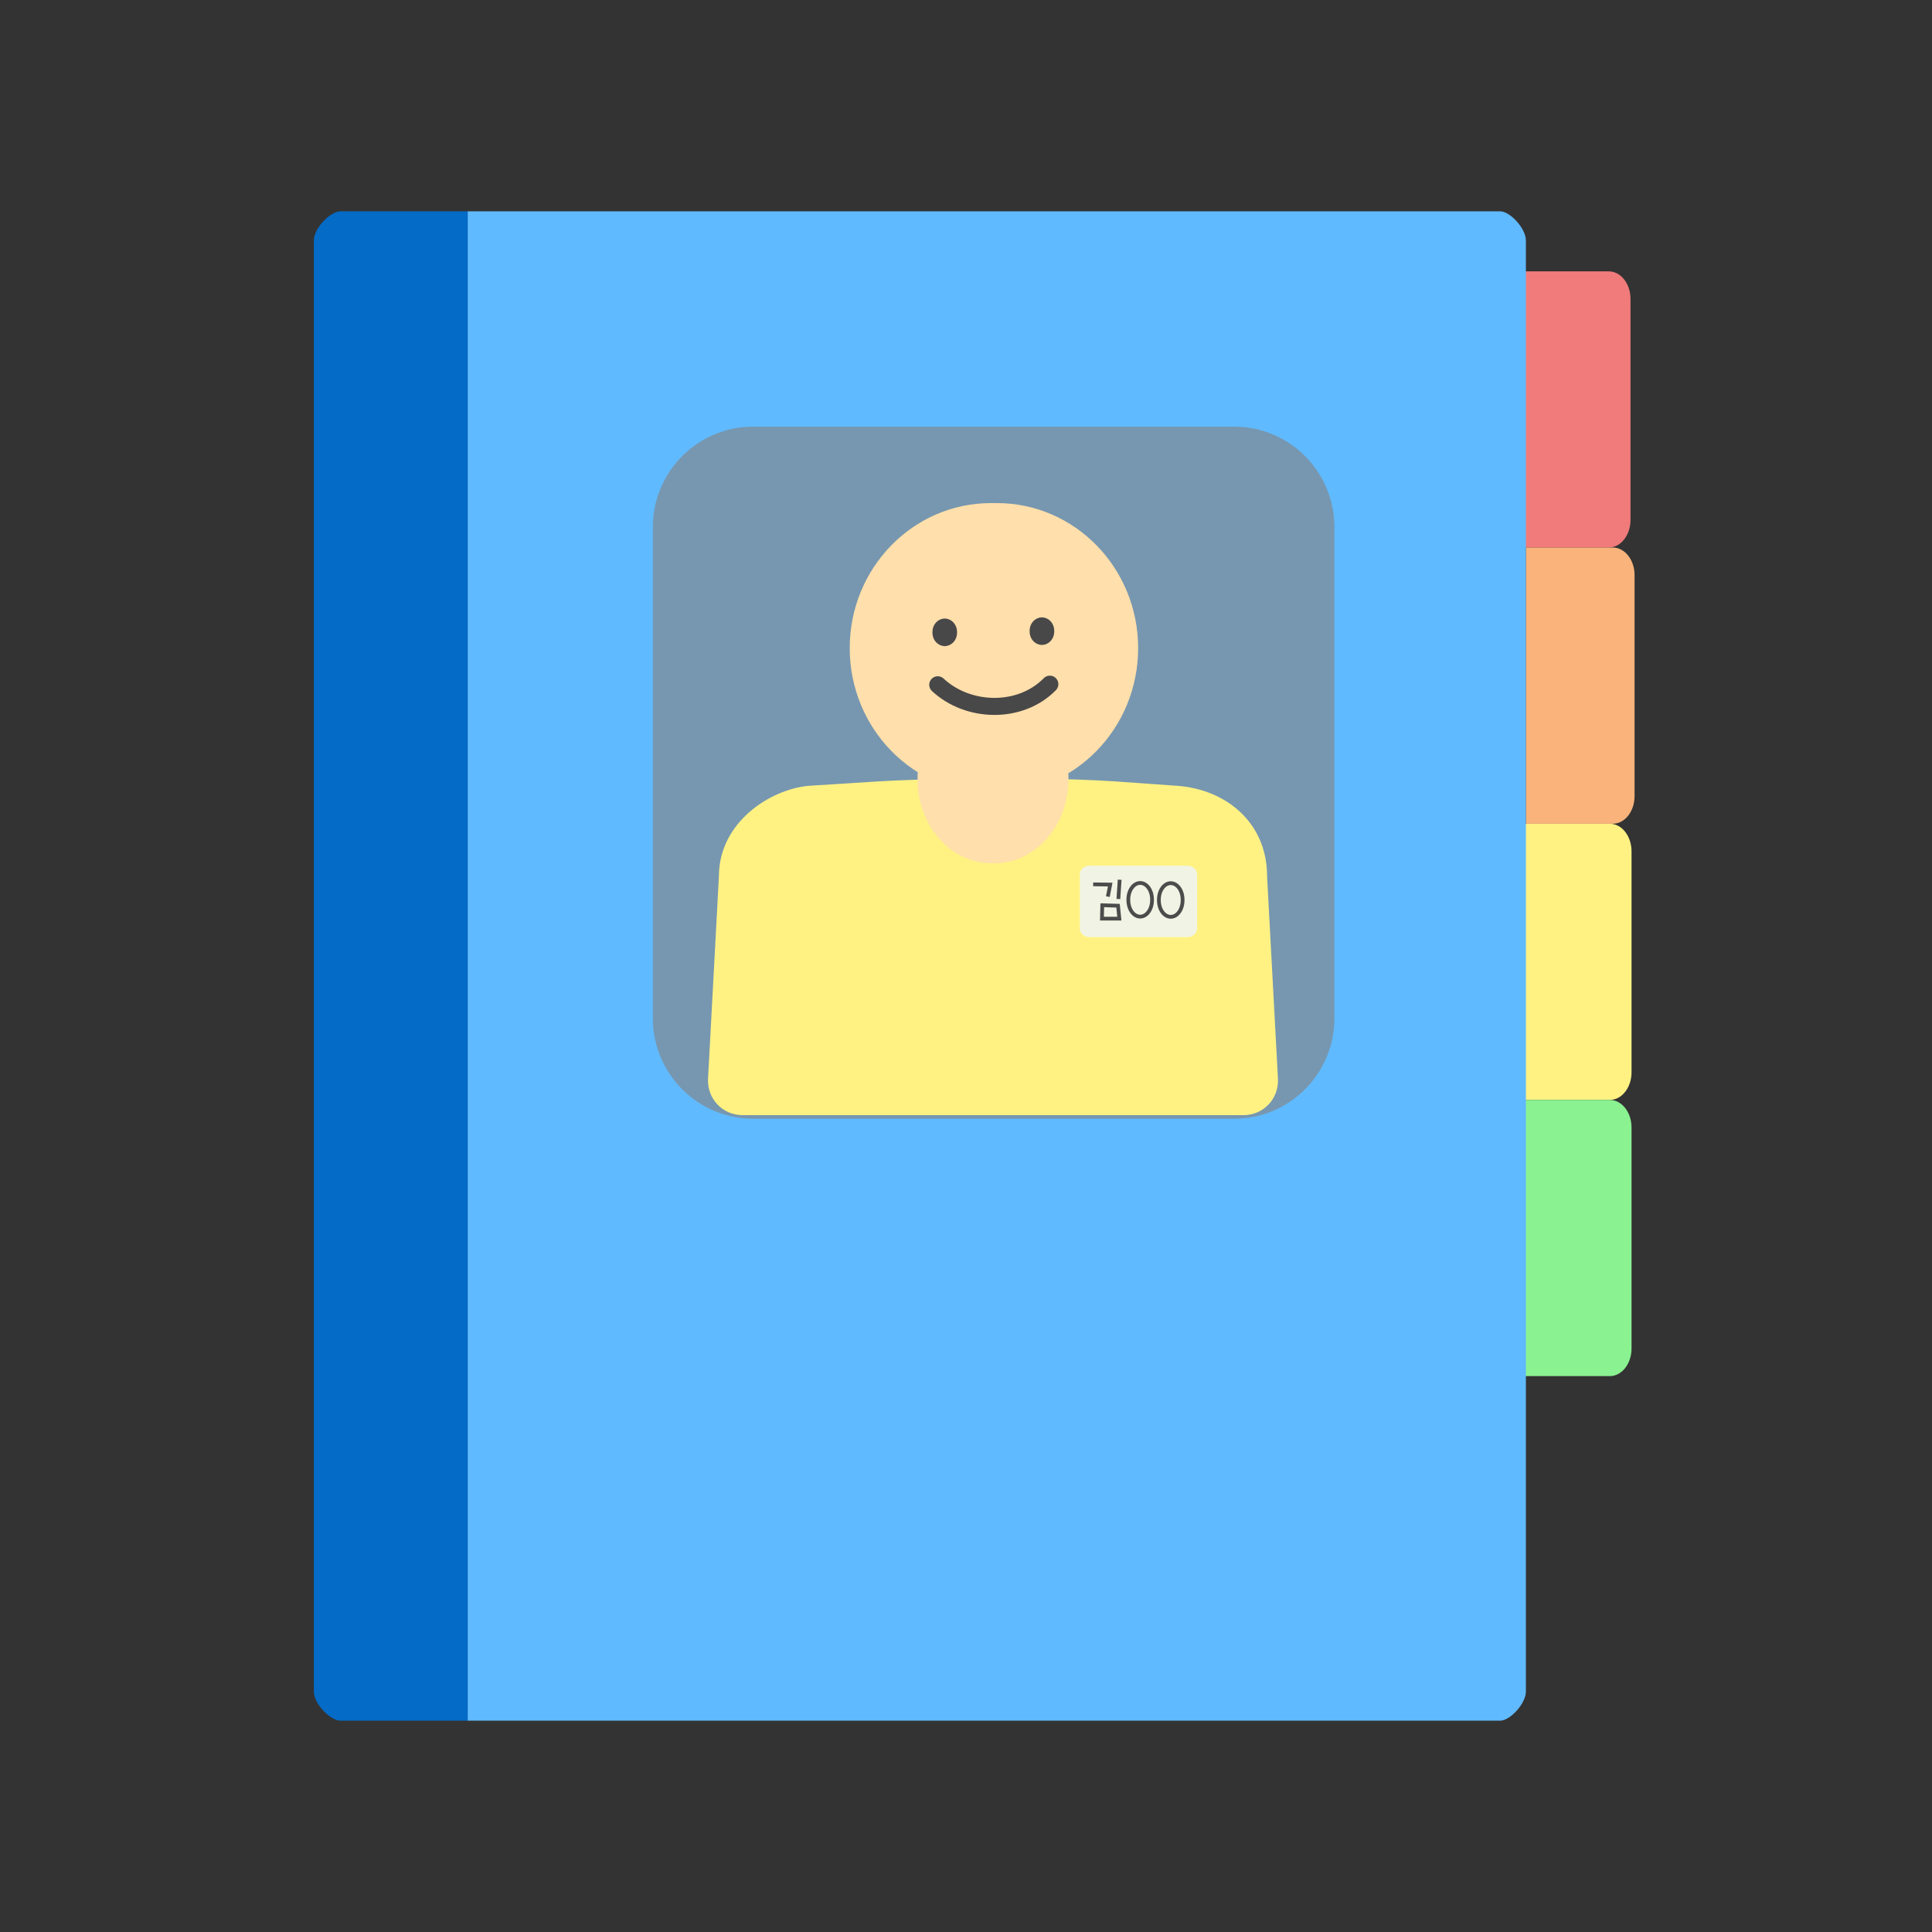 <svg  xmlns="http://www.w3.org/2000/svg" viewBox="0 0 1024 1024" width="1em" version="1.1" height="1em">
<rect x="0" y="0" width="1024" height="1024" fill="#333333" stroke="none"/>
<g>
<path d="M852.688 143.817L806.6 143.817L806.6 290.205L852.688 290.205C859.048 290.205 864.209 283.647 864.209 275.566L864.209 158.455C864.209 150.375 859.048 143.817 852.688 143.817L852.688 143.817Z" fill="#f17a7a" opacity="1"/>
<path d="M854.84 290.205L808.752 290.205L808.752 436.594L854.84 436.594C861.2 436.594 866.361 430.036 866.361 421.955L866.361 304.844C866.361 296.764 861.2 290.205 854.84 290.205L854.84 290.205Z" fill="#f9b37b" opacity="1"/>
<path d="M853.227 436.594L807.14 436.594L807.14 582.983L853.227 582.983C859.587 582.983 864.749 576.425 864.749 568.344L864.749 451.233C864.749 443.152 859.587 436.594 853.227 436.594L853.227 436.594Z" fill="#fff283" opacity="1"/>
<path d="M853.227 582.983L807.14 582.983L807.14 729.372L853.227 729.372C859.587 729.372 864.749 722.813 864.749 714.733L864.749 597.622C864.749 589.541 859.587 582.983 853.227 582.983L853.227 582.983Z" fill="#8af291" opacity="1"/>
<path d="M247.857 912L247.857 112L795.082 112C800.42 112 808.752 121.12 808.752 127.429L808.752 896.571C808.752 902.88 800.42 912 795.082 912L247.857 912Z" fill="#60baff" opacity="1"/>
<path d="M180.526 912C174.901 912 166.336 902.88 166.336 896.571L166.336 127.429C166.336 121.12 174.901 112 180.526 112L247.857 112L247.857 912L180.526 912Z" fill="#046bc6" opacity="1"/>
<path d="M399.183 226.131L654.099 226.131C683.46 226.131 707.262 249.975 707.262 279.388L707.262 539.701C707.262 569.115 683.46 592.959 654.099 592.959L399.183 592.959C369.822 592.959 346.02 569.115 346.02 539.701L346.02 279.388C346.02 249.975 369.822 226.131 399.183 226.131Z" fill="#848484" fill-opacity="0.637" opacity="1"/>
<path d="M381.04 464.466C381.04 435.872 408.114 418.375 428.632 416.499L464.761 414.2C475.474 413.518 492.859 412.948 503.593 412.928L552.284 412.833C563.018 412.812 580.399 413.41 591.107 414.169L623.988 416.499C649.702 418.375 671.58 435.872 671.58 464.466L677.335 571.653C677.911 582.372 669.676 591.061 658.941 591.061L393.678 591.061C382.944 591.061 374.709 582.372 375.285 571.653L381.04 464.466Z" fill="#fff283" opacity="1"/>
<path d="M525.22 266.646L528.389 266.646C569.726 266.646 603.237 301.066 603.237 343.526L603.237 343.526C603.237 385.985 569.726 420.405 528.389 420.405L525.22 420.405C483.883 420.405 450.372 385.985 450.372 343.526L450.372 343.526C450.372 301.066 483.883 266.646 525.22 266.646Z" fill="#ffdfab" opacity="1"/>
<path d="M525.483 368.309L527.141 368.309C548.775 368.309 566.312 388.292 566.312 412.942L566.312 412.942C566.312 437.592 548.775 457.574 527.141 457.574L525.483 457.574C503.849 457.574 486.312 437.592 486.312 412.942L486.312 412.942C486.312 388.292 503.849 368.309 525.483 368.309Z" fill="#ffdfab" opacity="1"/>
<g opacity="1">
<path d="M500.732 328.848L500.732 328.848C503.784 328.848 506.258 331.568 506.258 334.924L506.258 335.374C506.258 338.729 503.784 341.449 500.732 341.449L500.732 341.449C497.68 341.449 495.206 338.729 495.206 335.374L495.206 334.924C495.206 331.568 497.68 328.848 500.732 328.848Z" fill="#484848" opacity="1" stroke="#484848" stroke-linecap="round" stroke-linejoin="round" stroke-width="2"/>
<path d="M552.244 328.223L552.244 328.223C555.296 328.223 557.77 330.943 557.77 334.299L557.77 334.749C557.77 338.104 555.296 340.825 552.244 340.825L552.244 340.825C549.192 340.825 546.718 338.104 546.718 334.749L546.718 334.299C546.718 330.943 549.192 328.223 552.244 328.223Z" fill="#484848" opacity="1" stroke="#484848" stroke-linecap="round" stroke-linejoin="round" stroke-width="2"/>
<path d="M497.035 362.949C513.051 377.905 540.709 378.665 556.433 362.633" fill="none" opacity="1" stroke="#484848" stroke-linecap="round" stroke-linejoin="round" stroke-width="9.036"/>
</g>
<path d="M577.463 458.844L629.375 458.844C632.197 458.844 634.485 460.89 634.485 463.415L634.485 492.135C634.485 494.66 632.197 496.706 629.375 496.706L577.463 496.706C574.641 496.706 572.352 494.66 572.352 492.135L572.352 463.415C572.352 460.89 574.641 458.844 577.463 458.844Z" fill="#f1f4e4" opacity="1"/>
<path d="M579.407 468.72L588.433 468.836L587.183 475.229" fill="none" opacity="1" stroke="#4c4c4c" stroke-linecap="butt" stroke-linejoin="miter" stroke-width="2"/>
<path d="M593.438 466.269L592.762 476.496" fill="none" opacity="1" stroke="#4c4c4c" stroke-linecap="butt" stroke-linejoin="miter" stroke-width="2"/>
<path d="M584.225 479.793L584.056 486.893L593.269 486.893L592.593 480.046L584.225 479.793Z" fill="none" opacity="1" stroke="#4c4c4c" stroke-linecap="butt" stroke-linejoin="miter" stroke-width="2"/>
<path d="M604.325 467.99L604.325 467.99C607.793 467.99 610.605 471.9 610.605 476.724L610.605 477.095C610.605 481.919 607.793 485.829 604.325 485.829L604.325 485.829C600.856 485.829 598.044 481.919 598.044 477.095L598.044 476.724C598.044 471.9 600.856 467.99 604.325 467.99Z" fill="none" opacity="1" stroke="#4c4c4c" stroke-linecap="round" stroke-linejoin="round" stroke-width="2"/>
<path d="M620.521 468.097L620.521 468.097C623.99 468.097 626.802 472.007 626.802 476.831L626.802 477.202C626.802 482.026 623.99 485.936 620.521 485.936L620.521 485.936C617.052 485.936 614.24 482.026 614.24 477.202L614.24 476.831C614.24 472.007 617.052 468.097 620.521 468.097Z" fill="none" opacity="1" stroke="#4c4c4c" stroke-linecap="round" stroke-linejoin="round" stroke-width="2"/>
</g>
</svg>
